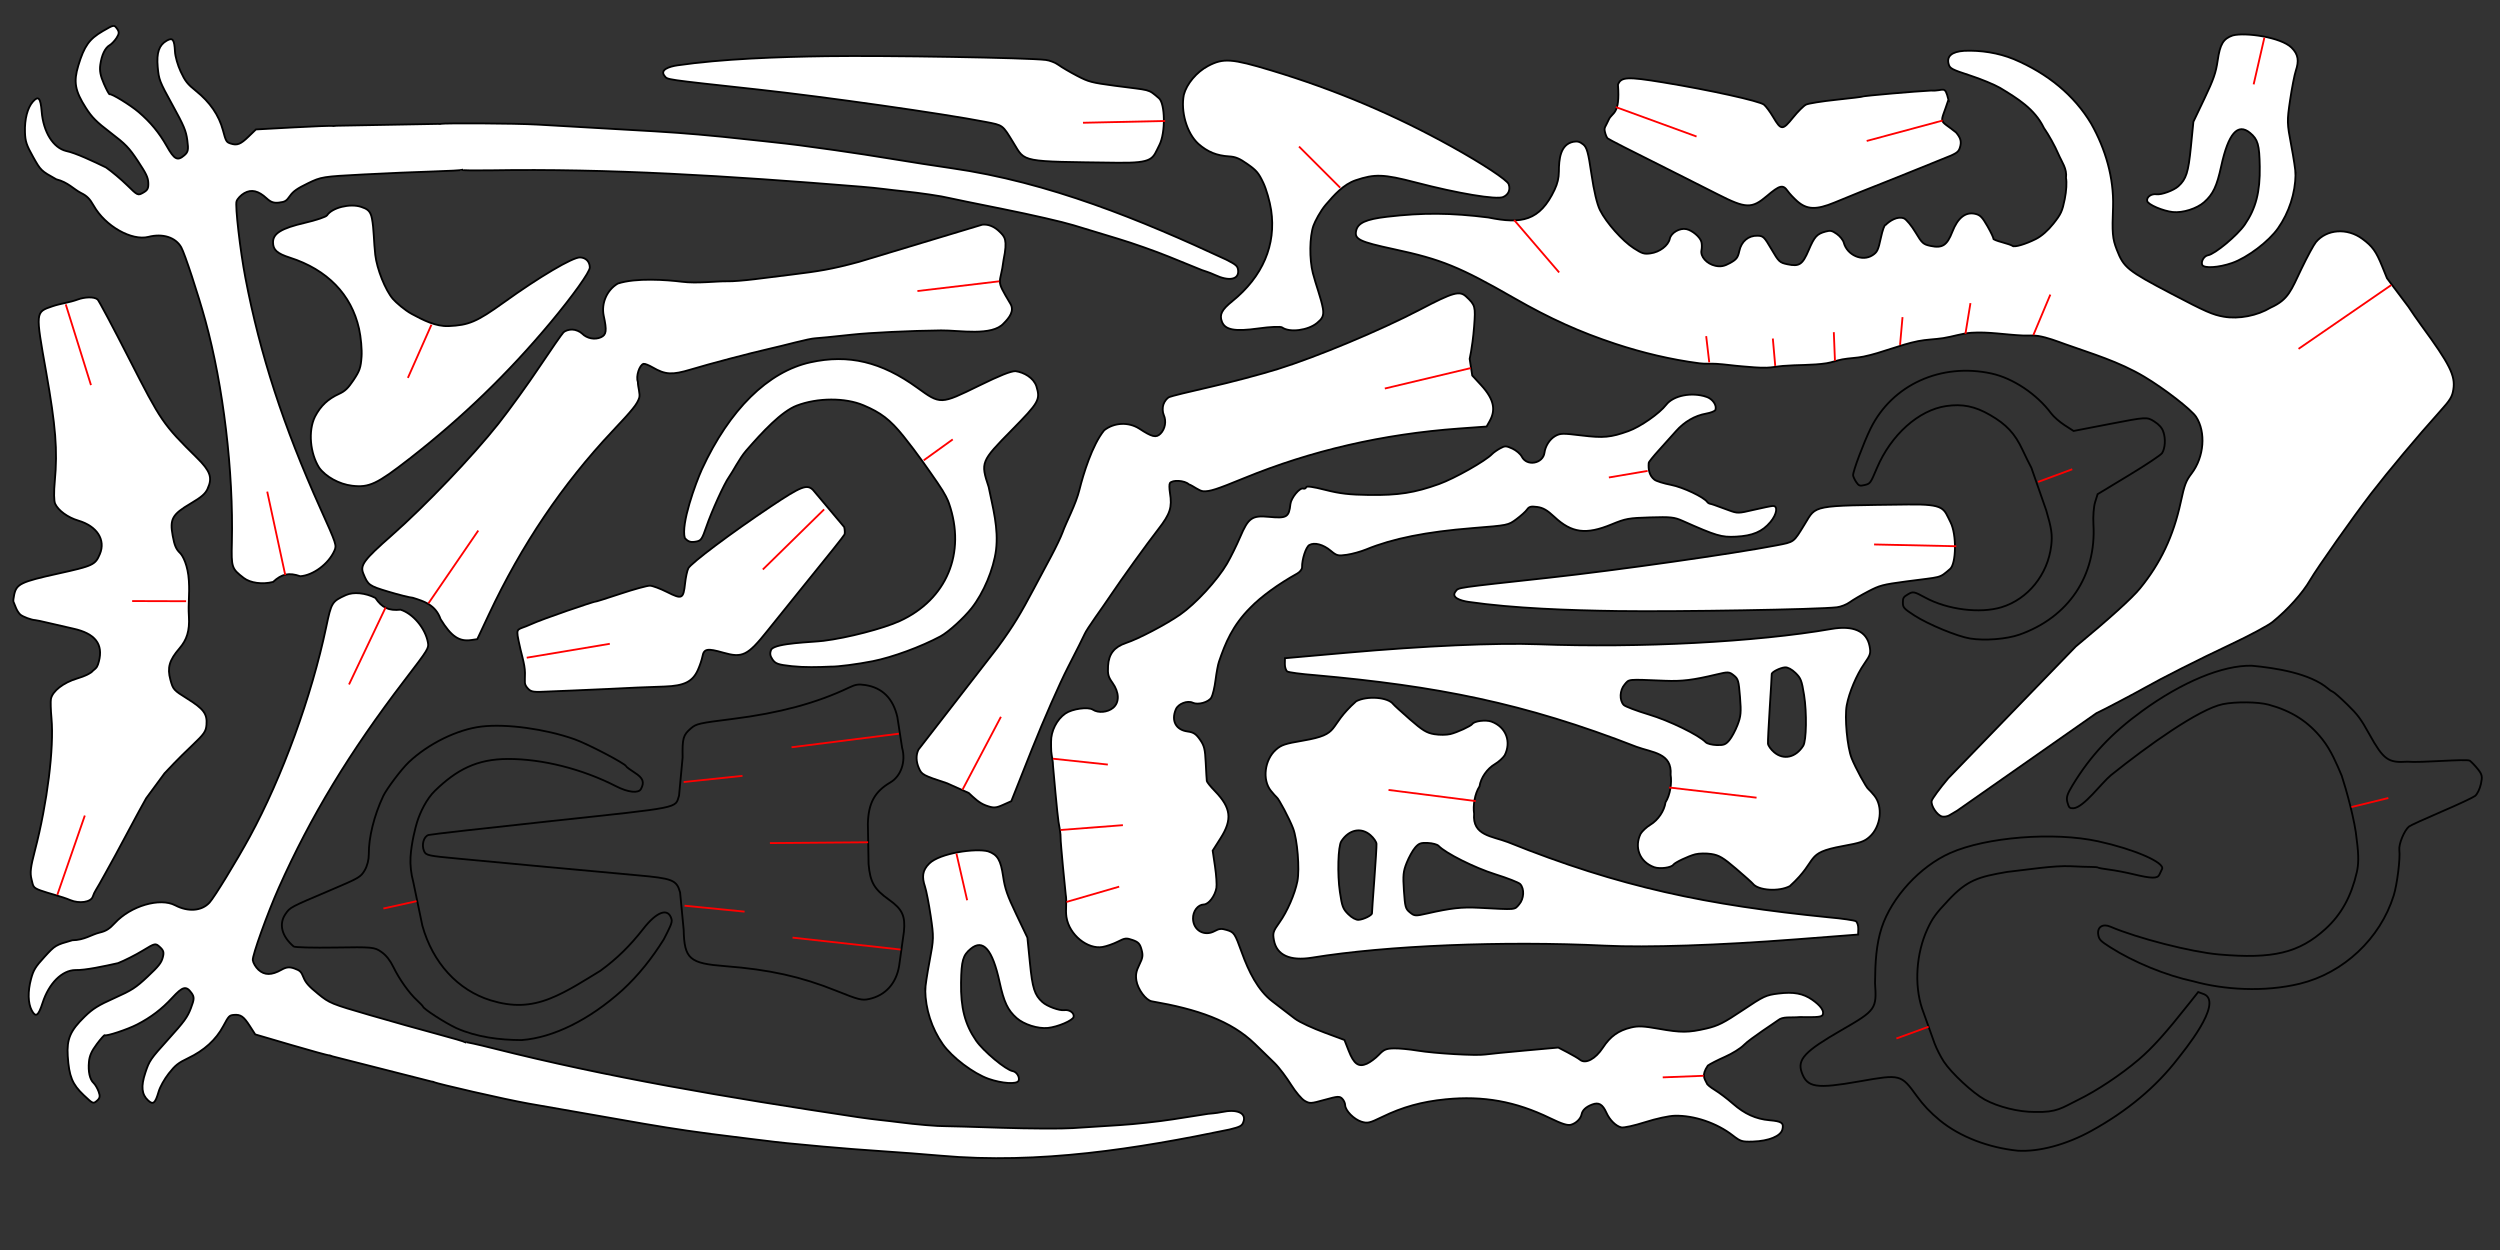 <?xml version="1.0" encoding="UTF-8" standalone="no"?>
<!-- Created with Inkscape (http://www.inkscape.org/) -->

<svg
   xmlns:dc="http://purl.org/dc/elements/1.1/"
   xmlns:cc="http://creativecommons.org/ns#"
   xmlns:rdf="http://www.w3.org/1999/02/22-rdf-syntax-ns#"
   xmlns:svg="http://www.w3.org/2000/svg"
   xmlns="http://www.w3.org/2000/svg"
   version="1.1"
   width="1346.457"
   height="673.228"
   id="svg">
  <rect width="100%" height="100%" fill="#333333" stroke="none"/>
  <defs
     id="defs4" />
  <g
     transform="translate(804.783,-1250.429)"
     id="layer1">
    <g
       transform="matrix(-0.002,-1,1,-0.002,-1046.186,2034.747)"
       id="g3198">
      <path
         d="m 249.276,692.423 c 7.735,-19.163 11.541,-36.164 13.425,-59.968 1.521,-19.216 3.928,-21.944 19.65,-22.277 6.716,-0.63 13.433,-1.26 20.149,-1.891 6.688,-1.867 7.521,-3.97 9.277,-23.427 0.879,-9.738 2.893,-31.143 4.475,-47.566 1.582,-16.424 3.641,-37.938 4.577,-47.81 1.607,-16.961 1.834,-18.008 4.133,-19.027 3.341,-1.481 7.926,-0.207 8.708,2.419 0.347,1.166 3.669,30.99 7.381,66.276 7.432,70.639 6.6,66.422 13.551,68.678 6.843,0.656 13.685,1.311 20.528,1.967 10.465,-0.166 12.113,0.312 15.741,4.57 2.416,2.835 2.75,4.339 4.976,22.405 3.106,25.207 8.488,45.34 16.772,62.74 1.701,3.573 1.92,5.075 1.301,8.921 -1.455,9.046 -7.282,14.819 -17.216,17.058 -5.534,0.845 -11.068,1.69 -16.602,2.535 -7.43,2.074 -15.238,-0.601 -18.623,-6.38 -4.967,-8.48 -11.129,-11.844 -22.259,-12.148 -7.229,0.111 -14.458,0.222 -21.686,0.333 -9.79,0.851 -13.507,2.969 -19.197,10.935 -5.137,7.191 -8.719,8.868 -17.185,8.043 -6.148,-0.872 -12.296,-1.745 -18.444,-2.617 -9.535,-1.596 -15.928,-7.401 -17.852,-16.209 -0.843,-3.86 -0.399,-5.622 4.42,-17.562 z"
         id="path3084"
         style="fill:none;stroke:#000000" />
      <path
         d="m 1100.082,396.707 -3.265,32.327"
         transform="translate(-804.783,213.971)"
         id="path3005"
         style="fill:none;stroke:#ff0000;stroke-width:1px;stroke-linecap:butt;stroke-linejoin:miter;stroke-opacity:1" />
      <path
         d="m 1166.694,396.381 3.265,31.673"
         transform="translate(-804.783,213.971)"
         id="path3008"
         style="fill:none;stroke:#ff0000;stroke-width:1px;stroke-linecap:butt;stroke-linejoin:miter;stroke-opacity:1" />
      <path
         d="m 1192.49,512.299 -7.184,-57.796"
         transform="translate(-804.783,213.971)"
         id="path3010"
         style="fill:none;stroke:#ff0000;stroke-width:1px;stroke-linecap:butt;stroke-linejoin:miter;stroke-opacity:1" />
      <path
         d="m 1134.041,495.646 -0.327,-52.898"
         transform="translate(-804.783,213.971)"
         id="path3012"
         style="fill:none;stroke:#ff0000;stroke-width:1px;stroke-linecap:butt;stroke-linejoin:miter;stroke-opacity:1" />
      <path
         d="m 1076.245,512.952 6.531,-58.122"
         transform="translate(-804.783,213.971)"
         id="path3014"
         style="fill:none;stroke:#ff0000;stroke-width:1px;stroke-linecap:butt;stroke-linejoin:miter;stroke-opacity:1" />
    </g>
    <g
       transform="matrix(0.067,-0.998,0.998,0.067,-680.159,1521.036)"
       id="g3186"
       style="fill:#ffffff">
      <path
         d="m 244.739,217.36 c 3.186,-3.019 5.272,2.273 6.196,6.584 5.056,23.606 8.176,53.82 10.275,79.697 2.637,32.492 6.403,107.883 5.891,117.943 -0.109,2.138 -1.102,5.252 -2.258,7.081 -1.135,1.795 -3.445,6.416 -5.133,10.269 -2.856,6.519 -3.133,7.958 -3.992,20.766 -1.321,19.695 -0.238,17.493 -5.135,24.08 -2.54,3.416 -18.144,4.886 -25.138,1.866 -7.546,-3.257 -9.912,-2.053 -10.991,-22.073 -2.824,-52.37 -3.21,-49.185 6.823,-56.285 9.57,-6.773 9.148,-6.124 10.386,-15.951 2.883,-22.878 7.638,-86.764 9.162,-123.105 2.17,-51.726 1.961,-49.019 3.916,-50.871 z"
         id="path3054"
         style="fill:#ffffff;stroke:#000000" />
      <path
         d="m 238.615,487.898 -3.918,-44.082 0,0 0,0"
         id="path3018"
         style="fill:#ffffff;stroke:#ff0000;stroke-width:1px;stroke-linecap:butt;stroke-linejoin:miter;stroke-opacity:1" />
    </g>
    <g
       transform="matrix(-0.106,0.994,-0.994,-0.106,642.786,1234.361)"
       id="g3206"
       style="fill:#ffffff">
      <path
         d="m 540.51,619.188 c 3.539,-4.143 9.697,-20.582 11.978,-31.976 1.368,-6.833 3.093,-13.103 3.832,-13.932 2.325,-2.609 7.643,-2.892 10.946,-0.583 3.293,2.302 3.001,0.78 4.129,21.524 0.492,9.044 1.779,14.888 5.994,27.197 2.122,6.198 2.144,6.679 0.418,9.32 -1.682,2.573 -2.539,2.912 -11.31,4.466 -8.153,1.445 -10.286,1.458 -15.134,0.095 -3.104,-0.873 -6.962,-2.509 -8.574,-3.636 -2.508,-1.753 -2.973,-2.699 -3.216,-6.547 -0.156,-2.474 0.266,-5.142 0.938,-5.928 z m -1.849,37.119 c 1.303,-1.864 3.247,-3.544 4.322,-3.734 1.075,-0.19 9.765,-0.588 19.312,-0.883 9.547,-0.295 17.689,-0.595 18.093,-0.667 1.093,-0.194 3.849,4.142 4.319,6.794 0.248,1.399 -0.71,3.712 -2.422,5.852 -2.528,3.159 -3.753,3.776 -11.42,5.759 -9.386,2.427 -24.391,3.601 -27.274,2.135 -6.702,-3.409 -8.76,-9.776 -4.93,-15.255 z m -70.921,15.277 c 16.103,14.613 18.288,5.62 24.159,26.311 2.647,9.392 3.52,11.308 6.331,13.895 6.035,5.553 16.975,5.754 22.327,0.409 1.497,-1.495 2.894,-3.037 3.104,-3.427 0.679,-1.26 10.878,-8.133 15.777,-10.632 5.744,-2.93 21.477,-5.911 28.112,-5.326 6.985,0.616 16.85,3.718 23.129,7.274 5.081,2.877 5.992,3.057 9.779,1.937 7.855,-2.323 10.361,-9.807 7.176,-21.426 C 596.857,641.284 587.621,578.988 584.472,524.368 583.17,501.797 577.795,463.484 570.12,422.082 l -6.065,-32.722 -3.09,0.242 c -1.7,0.133 -3.452,0.901 -3.894,1.706 -0.442,0.805 -0.694,7.614 -0.56,15.131 0.377,65.285 -4.13,113.059 -21.968,175.848 -2.321,8.73 -1.419,19.504 -13.26,19.704 -4.182,1.107 -10.81,0.833 -15.013,-1.341 -4.586,-0.154 -9.896,-3.056 -12.816,-7.006 -1.353,-1.829 -3.722,-3.944 -5.265,-4.698 -7.308,-2.796 -15.146,0.582 -17.278,9.053 -0.733,3.166 0.655,9.13 2.342,10.058 1.276,0.702 5.405,7.62 6.701,11.226 0.703,1.955 1.142,5.813 0.976,8.574 -0.252,4.192 -1.335,6.492 -6.573,13.955 -3.449,4.915 -6.687,9.322 -7.196,9.793 -3.43,3.179 -3.104,14.43 0.58,19.98 z"
         id="path3030-3"
         style="fill:#ffffff;stroke:#000000" />
      <path
         d="m 1319.184,387.891 -0.98,47.347"
         transform="translate(-804.783,213.971)"
         id="path3022"
         style="fill:#ffffff;stroke:#ff0000;stroke-width:1px;stroke-linecap:butt;stroke-linejoin:miter;stroke-opacity:1" />
    </g>
    <g
       transform="matrix(0.003,-1,1,0.003,-1684.047,1736.963)"
       id="g3180"
       style="fill:#ffffff">
      <path
         d="m 226.521,990.531 c -2.902,-1.265 -4.635,-3.215 -8.248,-9.285 -5.891,-9.896 -8.376,-11.255 -17.462,-9.553 -5.201,0.974 -7.111,1.8 -9.207,3.978 -1.454,1.512 -6.62,4.28 -14.936,4.792 -8.316,0.512 -11.406,-0.434 -19.189,0.069 -7.783,0.502 -12.628,-1.092 -17.241,-5.046 -6.353,-5.446 -10.395,-6.601 -16.877,-4.821 -5.297,1.454 -5.596,1.722 -10.184,9.123 -5.511,8.889 -8.164,10.855 -14.03,10.398 -3.56,-0.278 -4.962,-1.232 -10.848,-7.391 -3.718,-3.89 -8.198,-8.405 -9.956,-10.034 -1.758,-1.629 -4.178,-3.915 -5.378,-5.08 l -13.49,-9.871 c -2.703,-1.547 -10.249,-5.627 -16.77,-9.068 -6.521,-3.44 -12.878,-6.829 -14.128,-7.529 -1.25,-0.701 -5.586,-3.077 -9.636,-5.281 -4.05,-2.204 -8.058,-4.468 -8.907,-5.032 -0.849,-0.564 -2.479,-1.321 -3.622,-1.683 -3.046,-0.963 -3.908,-7.307 -1.92,-12.058 1.988,-4.751 3.604,-11.788 5.156,-16.079 1.552,-4.291 2.253,-3.923 5.969,-4.875 3.542,-0.908 6.455,-0.572 15.682,1.811 25.247,6.518 55.256,10.173 71.145,8.665 4.377,-0.415 9.023,-0.564 10.325,-0.329 4.223,0.76 8.851,6.644 11.126,14.147 1.304,4.3 2.841,7.404 4.162,8.408 1.752,2.229 2.343,2.51 5.048,3.217 9.353,2.417 15.043,-2.05 17.609,-13.825 0.927,-4.255 2.315,-10.372 3.084,-13.594 0.769,-3.222 1.415,-6.319 1.437,-6.882 0.078,-2.055 1.738,-6.61 2.935,-8.051 0.675,-0.814 2.388,-1.922 3.806,-2.463 1.418,-0.541 2.837,-1.122 3.153,-1.29 0.316,-0.168 2.034,0.007 3.818,0.389 5.73,1.228 6.891,3.624 11.328,23.375 4.307,19.174 4.806,20.234 10.666,22.696 7.64,3.21 15.033,-1.581 17.968,-11.645 1.651,-5.658 5.401,-10.842 9.063,-12.526 1.46,-0.671 6.249,-0.755 12.243,-0.213 16.488,1.49 29.524,0.413 58.824,-4.859 32.404,-5.831 32.082,-5.993 35.279,3.356 1.521,4.447 2.031,9.21 3.682,13.61 1.284,3.424 1.713,8.66 0.044,10.645 -0.574,0.683 -15.034,8.428 -32.134,17.211 -33.623,17.271 -34.947,18.184 -52.959,36.521 -7.101,7.229 -10.595,8.495 -16.428,5.954 z"
         id="path3086"
         style="fill:#ffffff;stroke:#000000" />
      <path
         d="m 1130.122,699.727 -43.429,13.714"
         transform="translate(-804.783,213.971)"
         id="path3024"
         style="fill:#ffffff;stroke:#ff0000;stroke-width:1px;stroke-linecap:butt;stroke-linejoin:miter;stroke-opacity:1" />
      <path
         d="m 970.449,765.034 0,-29.061"
         transform="translate(-804.783,213.971)"
         id="path3026"
         style="fill:#ffffff;stroke:#ff0000;stroke-width:1px;stroke-linecap:butt;stroke-linejoin:miter;stroke-opacity:1" />
      <path
         d="m 812.082,696.136 42.776,14.694"
         transform="translate(-804.783,213.971)"
         id="path3028"
         style="fill:#ffffff;stroke:#ff0000;stroke-width:1px;stroke-linecap:butt;stroke-linejoin:miter;stroke-opacity:1" />
    </g>
    <g
       transform="matrix(-0.708,0.706,-0.706,-0.708,102.615,2320.349)"
       id="g3104"
       style="fill:#ffffff">
      <path
         d="m -205.935,1055.133 c -1.222,-1.301 -2.174,-3.611 -2.174,-5.277 0,-3.678 -2.398,-7.229 -5.741,-8.5 -3.08,-1.171 -4.822,0.176 -9.35,7.232 -3.763,5.651 -10.913,8.497 -17.549,6.82 -9.188,-4.602 -20.127,-17.26 -25.111,-23.639 -5.079,-6.606 -13.662,-13.081 -17.847,-17.469 -1.606,-1.683 -6.467,-5.838 -10.822,-9.214 -4.356,-3.376 -11.556,-8.968 -16,-12.425 -11.11,-8.643 -17.066,-13.071 -30.344,-20.635 l -61.323,-32.801 c -2.517,-2.026 -3.913,-5.349 -3.913,-9.312 0,-3.802 -0.271,-5.962 9.197,-12.207 11.153,-8.758 10.086,-3.362 14.073,-19.323 1.076,-4.306 5.672,-4.935 9.976,-4.935 9.475,-0.621 19.645,14.332 26.597,21.107 11.912,11.609 27.957,26.153 35.657,32.321 7.7,6.168 14.675,11.866 15.5,12.663 0.825,0.797 4.875,3.438 9,5.87 4.125,2.432 9.75,5.836 12.5,7.566 8.775,5.518 28.713,17.092 37.676,21.871 9.27,4.943 11.732,7.682 13.76,15.31 0.615,2.314 1.559,4.48 2.097,4.813 1.962,1.212 7.861,-1.85 9.038,-4.692 2.017,-1.987 3.573,-5.542 5.596,-6.628 3.219,-1.627 6.855,-2.02 22.833,-2.517 39.265,-1.222 78.046,-8.821 116.853,-22.895 l 13.853,-5.024 2.647,1.965 c 5.28,3.919 6.245,8.974 3.742,19.612 -3.57,7.396 -0.445,13.168 2.448,18.709 1.066,1.229 4.217,6.462 7.003,11.63 5.18,9.61 5.281,10.227 2.681,16.437 -1.887,4.505 -5.377,5.027 -25.318,3.78 -23.974,-1.499 -61.368,-0.595 -83.269,2.013 -9.549,1.137 -26.343,3.873 -37.322,6.079 -10.978,2.207 -20.975,4.012 -22.215,4.012 -1.24,0 -3.232,-1.042 -4.428,-2.314 z"
         id="path3064"
         style="fill:#ffffff;stroke:#000000" />
      <path
         d="m 757.878,791.483 -46.694,8.816"
         transform="translate(-804.783,213.971)"
         id="path3031"
         style="fill:#ffffff;stroke:#ff0000;stroke-width:1px;stroke-linecap:butt;stroke-linejoin:miter;stroke-opacity:1" />
      <path
         d="m -387.125,911.163 34.939,27.429"
         id="path3033"
         style="fill:#ffffff;stroke:#ff0000;stroke-width:1px;stroke-linecap:butt;stroke-linejoin:miter;stroke-opacity:1" />
    </g>
    <g
       transform="matrix(0.675,-0.738,0.738,0.675,-129.737,375.121)"
       id="g3099"
       style="fill:#ffffff">
      <path
         d="m -432.838,903.136 c -13.516,6.117 -10.99,2.505 -10.211,14.88 -0.495,3.939 -1.677,5.717 -4.708,7.09 -2.411,1.091 -3.504,0.789 -11.62,-3.212 -2.114,-1.042 -6.992,-3.368 -10.84,-5.169 -3.848,-1.8 -11.878,-5.661 -17.845,-8.579 -11.91,-5.825 -15.252,-7.426 -27.061,-12.968 -9.59,-4.501 -12.855,-8.343 -12.975,-15.272 -0.043,-2.502 0.228,-5.927 0.603,-7.612 0.932,-4.188 -0.588,-5.201 -9.477,-6.319 -10.716,-1.347 -12.722,-3.692 -17.276,-20.195 -1.924,-6.972 -5.266,-18.879 -7.427,-26.46 -7.138,-25.041 -10.273,-36.42 -10.349,-37.572 -0.042,-0.625 0.717,-2.25 1.687,-3.611 1.361,-1.911 1.92,-1.355 6.144,-2.769 4.224,-1.414 6.013,2.945 17.245,-9.055 4.239,-1.64 6.606,0.699 17.325,17.118 13.852,21.217 27.614,45.055 27.807,48.164 0.084,1.359 -0.63,5.036 -1.587,8.173 -2.453,8.037 -1.939,8.627 7.023,8.073 4.109,-0.254 8.547,-0.05 9.863,0.454 1.316,0.504 7.147,5.135 12.958,10.292 5.81,5.157 10.793,9.417 11.071,9.467 0.596,0.108 21.215,19.058 27.009,24.823 4.324,5.422 7.439,3.156 2.642,10.259 z"
         id="path3007"
         style="fill:#ffffff;stroke:#000000" />
      <path
         d="m 248.163,559.646 17.633,42.776"
         transform="translate(-804.783,213.971)"
         id="path3035"
         style="fill:#ffffff;stroke:#ff0000;stroke-width:1px;stroke-linecap:butt;stroke-linejoin:miter;stroke-opacity:1" />
      <path
         d="M 361.615,694.409 325.878,671.646"
         transform="translate(-804.783,213.971)"
         id="path3037"
         style="fill:#ffffff;stroke:#ff0000;stroke-width:1px;stroke-linecap:butt;stroke-linejoin:miter;stroke-opacity:1" />
    </g>
    <g
       transform="matrix(-0.045,0.999,-0.999,-0.045,1306.993,1023.871)"
       id="g3226"
       style="fill:#ffffff">
      <path
         d="m 304.339,1014.579 c 6.944,-18.804 18.127,-33.539 32.812,-43.236 13.318,-8.361 28.653,-13.59 44.181,-13.828 14.208,-0.077 17.209,-0.471 22.999,-3.019 9.555,-4.206 11.041,-6.225 22.374,-30.391 8.902,-18.981 10.378,-22.804 11.151,-28.867 1.035,-8.12 -1.347,-17.982 -6.037,-24.993 -4.777,-9.437 -9.825,-10.556 -21.576,-15.585 -6.633,-2.822 -13.253,-6.031 -14.711,-7.129 -7.297,-5.498 -8.58,-16.484 -2.912,-24.935 3.757,-5.602 6.371,-7.669 14.307,-11.314 l 6.28,-2.885 c 4.946,-4.073 9.891,-8.147 14.837,-12.22 2.547,-1.827 7.01,-5.232 9.917,-7.567 20.085,-16.126 26.01,-19.429 33.412,-18.622 4.02,0.438 5.709,1.365 12.231,6.715 13.963,11.455 33.445,26.346 45.781,34.993 12.691,8.896 41.518,27.334 48.029,30.719 7.276,3.783 16.493,11.321 23.509,19.227 2.041,2.3 7.939,12.215 13.107,22.033 8.558,16.258 19.75,36.161 25.216,44.839 3.372,5.353 13.762,23.131 15.012,25.684 l 55.856,72.59 c 0.822,1.256 2.02,3.095 2.662,4.088 0.642,0.993 1.015,2.701 0.829,3.797 -0.46,2.706 -5.572,6.469 -8.185,6.025 -1.168,-0.199 -6.825,-3.968 -12.571,-8.375 l -73.939,-65.372 c -16.09,-17.724 -27.393,-29.141 -32.886,-33.217 -14.078,-10.445 -28.898,-16.652 -47.186,-19.763 -9.77,-1.662 -11.696,-2.294 -15.966,-5.242 -9.087,-6.273 -22.448,-6.717 -30.442,-1.012 -3.795,2.708 -14.456,17.831 -20.398,28.934 -7.556,14.119 -11.043,28.568 -15.531,43.196 -1.494,4.868 -3.183,9.744 -3.783,14.8 -0.332,2.802 0.113,5.643 0.12,8.464 0.024,9.161 -1.267,18.378 -0.244,27.482 0.579,5.151 2.565,10.05 3.586,15.132 0.892,4.437 1.13,9.002 2.217,13.395 2.447,9.882 7.143,19.11 9.647,28.978 0.953,3.756 1.143,7.674 2.03,11.446 0.662,2.817 1.888,5.489 2.452,8.327 1.532,7.703 1.484,15.641 2.499,23.429 0.38,2.917 1.134,5.789 1.345,8.723 0.313,4.371 0.006,8.767 -0.132,13.147 -0.146,4.614 -0.644,9.215 -0.735,13.831 -0.06,3.093 0.39,6.197 0.13,9.279 -1.298,15.382 -4.303,30.96 -8.4,45.542 -5.498,19.565 -12.014,35.932 -22.126,55.577 -15.643,30.391 -19.108,40.131 -23.465,65.96 -3.177,18.832 -4.38,21.611 -9.017,20.822 -4.249,-0.723 -6.445,-5.052 -8.269,-16.299 -3.117,-19.218 -3.686,-34.224 -2.068,-54.473 2.86,-18.048 0.688,-27.818 -16.539,-35.02 -3.466,-1.424 -6.386,-1.975 -9.828,-1.855 -6.679,0.274 -14.652,-0.069 -16.413,-7.031 -0.5,-2.193 -0.238,-3.43 1.134,-5.351 1.496,-2.094 4.08,-2.942 15.95,-5.231 8.96,-1.728 15.956,-3.73 19.039,-5.447 6.658,-3.708 16,-12.785 19.684,-19.125 2.726,-4.691 2.974,-5.654 2.35,-9.11 -0.875,-4.852 -4.626,-9.371 -8.296,-9.995 -3.308,-0.563 -6.226,-5.115 -5.608,-8.749 0.538,-3.165 3.86,-7.465 6.432,-8.325 1.138,-0.381 3.175,-0.504 4.527,-0.274 3.435,0.584 7.269,-3.149 8.07,-7.858 0.479,-2.818 0.016,-4.792 -1.825,-7.781 -2.112,-3.43 -3.082,-4.11 -6.746,-4.733 -5.217,-0.887 -8.533,-4.485 -8.637,-9.371 -0.066,-3.11 0.429,-3.672 6.917,-7.859 6.636,-4.283 7.025,-4.738 7.727,-9.043 1.042,-6.393 -0.192,-8.067 -8.125,-11.024 -7.393,-2.755 -8.936,-4.034 -10.397,-8.617 -0.837,-2.623 -0.704,-3.421 1.028,-6.157 1.094,-1.729 3.116,-3.499 4.492,-3.933 6.663,-2.101 9.879,-10.382 6.1,-15.709 -1.777,-2.506 -2.864,-2.977 -9.447,-4.096 -4.578,-0.779 -7.37,-1.667 -7.261,-2.309 -2.18,-2.03 -5.166,-6.069 -3.899,-9.732 0.539,-1.303 3.784,-4.221 7.211,-6.484 5.735,-3.787 6.289,-4.461 6.947,-8.455 1.053,-6.389 -0.698,-8.839 -8.106,-11.342 -7.639,-2.581 -11.138,-6.587 -10.261,-11.747 0.477,-2.804 1.55,-3.979 6.467,-7.079 3.243,-2.044 6.163,-3.584 6.49,-3.422 0.327,0.162 1.085,-1.963 1.685,-4.724 0.6,-2.76 1.364,-5.329 1.698,-5.708 0.875,-0.994 -1.156,-6.964 -4.226,-12.425 -1.694,-3.012 -4.828,-6.286 -8.689,-9.078 -5.319,-3.845 -6.929,-4.503 -13.491,-5.511 -4.476,-0.688 -9.037,-0.753 -11.422,-0.162 -5.11,-0.406 -8.388,2.619 -12.822,4.749 -4.005,1.916 -10.082,5.66 -13.506,8.319 -10.097,5.425 -15.32,15.023 -20.544,24.596 -1.635,3.135 -4.321,10.576 -5.969,16.537 -2.691,9.735 -3.247,10.921 -5.466,11.663 -4.278,1.432 -6.853,-1.28 -7.63,-8.036 -0.777,-8.881 0.258,-18.397 3.255,-26.79 z"
         id="path3062"
         style="fill:#ffffff;stroke:#000000" />
      <path
         d="m 1221.551,591.972 36.572,48.327"
         transform="translate(-804.783,213.971)"
         id="path3041"
         style="fill:#ffffff;stroke:#ff0000;stroke-width:1px;stroke-linecap:butt;stroke-linejoin:miter;stroke-opacity:1" />
      <path
         d="m 1257.143,783.319 -22.204,-8.163"
         transform="translate(-804.783,213.971)"
         id="path3043"
         style="fill:#ffffff;stroke:#ff0000;stroke-width:1px;stroke-linecap:butt;stroke-linejoin:miter;stroke-opacity:1" />
      <path
         d="m 1258.122,819.891 -16.653,-1.959 0,0 0,0"
         transform="translate(-804.783,213.971)"
         id="path3045"
         style="fill:#ffffff;stroke:#ff0000;stroke-width:1px;stroke-linecap:butt;stroke-linejoin:miter;stroke-opacity:1" />
      <path
         d="m 460.889,1068.769 -15.02,-0.653"
         id="path3047"
         style="fill:#ffffff;stroke:#ff0000;stroke-width:1px;stroke-linecap:butt;stroke-linejoin:miter;stroke-opacity:1" />
      <path
         d="m 1275.755,889.442 -15.347,1.306"
         transform="translate(-804.783,213.971)"
         id="path3049"
         style="fill:#ffffff;stroke:#ff0000;stroke-width:1px;stroke-linecap:butt;stroke-linejoin:miter;stroke-opacity:1" />
      <path
         d="m 1280,921.442 -14.694,1.959"
         transform="translate(-804.783,213.971)"
         id="path3051"
         style="fill:#ffffff;stroke:#ff0000;stroke-width:1px;stroke-linecap:butt;stroke-linejoin:miter;stroke-opacity:1" />
      <path
         d="m 1279.674,957.034 -14.041,2.286"
         transform="translate(-804.783,213.971)"
         id="path3053"
         style="fill:#ffffff;stroke:#ff0000;stroke-width:1px;stroke-linecap:butt;stroke-linejoin:miter;stroke-opacity:1" />
      <path
         d="m 1207.837,1065.442 27.102,-25.469"
         transform="translate(-804.783,213.971)"
         id="path3055"
         style="fill:#ffffff;stroke:#ff0000;stroke-width:1px;stroke-linecap:butt;stroke-linejoin:miter;stroke-opacity:1" />
    </g>
    <g
       transform="matrix(0.162,-0.987,0.987,0.162,-1543.093,1691.179)"
       id="g3210"
       style="fill:#ffffff">
      <path
         d="m 603.062,1441.301 c 12.032,-33.555 20.098,-66.964 24.776,-102.615 2.892,-22.043 2.475,-26.566 -3.129,-33.968 -4.19,-5.534 -11.413,-9.831 -17.431,-10.37 -8.936,-0.283 -20.047,4.733 -24.81,12.033 -3.48,5.574 -4.666,10.771 -3.977,17.426 0.356,3.434 -0.186,5.691 -2.519,10.491 -2.578,5.304 -3.719,6.631 -8.593,9.999 -3.091,2.136 -9.279,5.06 -13.751,6.499 -17.989,5.788 -36.117,1.332 -51.87,-12.749 -5.397,-4.824 -8.187,-5.705 -11.681,-3.69 -4.173,2.406 -4.281,7.702 -0.414,20.125 1.85,5.943 3.012,11.502 2.581,12.354 -2.236,4.428 0.64,14.095 5.418,18.211 2.441,2.103 4.14,3.275 8.294,1.802 5.334,-1.892 11.643,-5.668 17.795,-8.374 7.025,-3.091 19.144,-4.977 25.383,-3.82 2.363,0.438 8.361,2.42 12.038,4.653 5.969,3.625 12.446,7.686 15.711,13.859 5.042,9.534 5.707,14.124 4.033,32.103 -2.179,23.413 -2.233,44.357 -0.121,47.655 1.7,2.655 4.558,3.365 7.33,1.822 2.085,-1.161 8.555,-15.649 14.936,-33.444 z"
         id="path3058-3"
         style="fill:#ffffff;stroke:#000000" />
      <path
         d="m 1376.326,1171.564 18.286,-25.469"
         transform="translate(-804.783,213.971)"
         id="path3057"
         style="fill:#ffffff;stroke:#ff0000;stroke-width:1px;stroke-linecap:butt;stroke-linejoin:miter;stroke-opacity:1" />
    </g>
    <g
       transform="matrix(-0.822,0.57,-0.57,-0.822,915.858,1441.703)"
       id="g3109"
       style="fill:#ffffff">
      <path
         d="m 1098.519,259.524 c 1.912,-1.444 2.966,-1.342 8.639,0.835 46.525,19.74 94.859,42.851 135.852,77.07 16.058,13.405 32.629,26.154 49.034,39.938 7.145,6.004 13.834,11.713 14.942,12.593 1.108,0.88 7.573,6.585 14.367,12.677 6.793,6.093 14.208,12.738 16.478,14.768 2.269,2.03 14.523,13.189 26.761,25.282 l 44.621,44.096 c 9.49,9.378 34.771,37.305 35.239,38.426 0.232,0.555 0.872,1.013 1.169,1.355 11.968,13.768 23.936,27.536 35.904,41.304 0.506,0.582 0.913,1.433 1.316,1.625 0.403,0.192 6.459,7.435 13.457,16.097 l 12.724,15.748 -0.189,5.498 c -0.209,6.075 0.489,7.892 3.742,9.738 2.046,1.161 2.566,1.047 8.034,-1.761 7.383,-3.792 15.905,-4.93 25.369,-3.389 5.824,0.948 7.881,0.816 13.303,-0.855 3.647,-1.124 7.986,-3.254 10.059,-4.937 5.082,-4.129 6.527,-4.261 7.328,-0.672 1.043,4.676 -1.056,8.465 -7.283,13.151 -5.463,4.111 -6.395,4.465 -20.333,7.731 -12.624,2.958 -15.287,3.886 -19.615,6.837 -4.276,2.916 -4.997,3.879 -4.938,6.592 0.108,4.906 1.856,5.559 10.011,3.741 8.111,-1.808 15.359,-2.128 23.705,-1.046 5.797,0.752 17.386,4.166 17.614,5.189 0.068,0.305 2.862,-0.36 6.208,-1.478 4.497,-1.503 6.834,-2.923 8.956,-5.443 3.435,-4.08 5.064,-8.044 4.445,-10.821 -0.25,-1.119 -0.065,-3.51 0.411,-5.313 0.687,-2.603 1.42,-3.336 3.561,-3.56 2.651,-0.278 2.72,-0.167 4.132,6.569 1.734,8.274 0.729,12.793 -4.94,22.197 -4.74,7.865 -8.898,10.455 -19.654,12.245 -5.967,0.993 -9.443,0.82 -18.784,-0.937 -10.057,-1.891 -12.659,-1.976 -21.234,-0.693 -8.083,1.21 -10.246,1.86 -12.514,3.757 -2.245,1.878 -2.611,2.881 -2.019,5.534 0.715,3.205 0.812,3.246 8.771,3.725 4.427,0.266 11.038,1.184 14.692,2.039 6.78,2.751 16.84,6.929 20.956,9.997 5.985,4.07 15.823,2.293 24.634,-4.451 5.874,-4.495 7.613,-4.494 7.089,0.007 -0.507,4.347 -4.004,9.633 -9.369,14.162 -3.776,3.188 -5.638,4.008 -12.751,5.614 -8.282,1.871 -8.378,1.868 -17.355,-1.184 -5.458,-3.665 -10.186,-3.337 -14.423,-4.976 -3.274,-1.298 -5.431,-1.4 -9.67,-0.455 -12.251,2.732 -27.84,-2.441 -32.147,-10.667 -3.677,-7.021 -9.963,-10.686 -16.005,-9.33 -3.768,0.85 -24.714,10.09 -38.056,16.797 -32.537,16.355 -70.485,43.163 -98.17,69.353 -9.84,9.309 -10.361,9.536 -18.482,8.067 -4.373,-0.791 -9.363,-5.01 -12.172,-10.292 0.096,-6.437 -1.915,-9.84 -7.518,-12.925 -4.302,-5.494 -5.264,-15.742 -2.136,-22.769 1.346,-3.024 1.66,-3.163 21.919,-9.679 46.35,-14.908 83.258,-31.367 119.317,-53.209 12.811,-7.76 32.654,-21.904 33.783,-24.08 0.701,-1.351 0.897,-4.018 0.445,-6.044 -0.956,-4.289 -4.099,-6.469 -10.116,-7.017 -3.03,-0.276 -4.552,-1.115 -6.167,-3.4 -1.904,-2.695 -2.048,-3.458 -1.282,-6.826 0.672,-2.954 0.357,-5.534 -1.424,-11.683 -2.223,-7.672 -2.678,-8.374 -16.361,-25.244 -7.741,-9.544 -18.551,-22.618 -24.021,-29.052 -5.47,-6.435 -9.877,-11.907 -9.793,-12.16 0.084,-0.253 -5e-4,-0.318 -0.188,-0.143 -0.188,0.175 -4.797,-4.791 -10.242,-11.036 -41.813,-47.946 -87.55,-92.704 -140.375,-142.493 -6.645,-6.264 -11.558,-10.25 -16.73,-14.96 -6.387,-5.815 -16.026,-13.797 -19.372,-16.001 -0.991,-0.653 -11.822,-8.631 -24.069,-17.73 -12.247,-9.099 -26.453,-19.051 -31.57,-22.116 -5.116,-3.065 -14.898,-8.96 -21.738,-13.1 -6.84,-4.14 -18.251,-10.341 -25.357,-13.782 l -17.172,-8.316 c -0.757,-0.367 -3.54,-2.135 -6.565,-3.403 -7.765,-3.253 -10.636,-7.945 -6.688,-10.927 z"
         id="path3080"
         style="fill:#ffffff;stroke:#000000" />
      <path
         d="m 1320.321,750.254 39.837,-22.857"
         id="path3067"
         style="fill:#ffffff;stroke:#ff0000;stroke-width:1px;stroke-linecap:butt;stroke-linejoin:miter;stroke-opacity:1" />
    </g>
    <g
       transform="matrix(0.292,0.956,-0.956,0.292,1353.244,510.701)"
       id="g3152">
      <path
         d="m 871.636,1125.934 c 2.327,1.31 4.632,3.462 5.154,4.812 0.519,1.343 1.79,10.25 2.825,19.794 1.034,9.543 2.173,18.108 2.53,19.032 1.181,3.057 7.437,8.207 10.632,8.752 4.449,0.76 17.366,6.531 22.558,10.079 20.058,13.705 32.023,37.992 30.646,62.206 -1.162,19.869 -8.932,40.297 -17.933,54.397 -7.302,13.178 -19.258,27.816 -30.689,37.573 -4.77,4.071 -5.704,4.549 -8.282,4.231 -4.158,-0.512 -5.255,-4.04 -2.333,-7.503 10.248,-12.147 25.869,-37.797 31.447,-51.638 10.932,-27.125 11.807,-41.49 3.589,-58.88 -4.898,-10.365 -12.657,-18.374 -24.272,-25.054 -3.276,-1.884 -7.578,-3.591 -16.97,-5.112 -9.519,-2.031 -27.507,-2.487 -35.15,-2.305 -6.962,0.741 -14.66,1.463 -21.812,4.24 -11.184,4.342 -19.457,11.336 -26.298,22.235 -3.145,5.011 -6.804,16.52 -7.47,23.5 -1.247,13.062 9.576,45.278 18.962,68.789 2.333,5.844 12.455,19.222 11.149,24.622 -0.532,1.98 -0.982,2.226 -3.939,2.155 -2.714,-0.065 -4.224,-1.071 -8.071,-5.379 -12.442,-13.933 -20.595,-28.136 -27.274,-47.512 -8.712,-25.271 -10.962,-48.729 -6.098,-63.576 4.797,-11.717 13.017,-28.861 23.872,-35.784 0.881,-0.508 1.949,-1.387 2.374,-1.953 0.424,-0.566 4.383,-3.007 8.798,-5.425 6.913,-3.787 9.517,-4.713 18.781,-6.686 15.321,-3.262 17.805,-5.144 20.143,-15.261 2.715,-6.522 7.694,-30.832 9.293,-32.335 1.014,-0.74 3.595,-2.03 5.735,-2.865 3.367,-1.314 4.459,-1.199 8.101,0.851 z"
         id="path3082"
         style="fill:none;stroke:#000000;stroke-width:1" />
      <path
         d="m 863.07,1196.205 1.143,-20.408"
         id="path3077"
         style="fill:none;stroke:#ff0000;stroke-width:1px;stroke-linecap:butt;stroke-linejoin:miter;stroke-opacity:1" />
    </g>
    <g
       transform="matrix(-0.368,-0.93,0.93,-0.368,-869.875,3204.934)"
       id="g3156">
      <path
         d="m 929.632,1689.924 c -0.534,-0.583 -1.57,-1.692 -2.302,-2.462 -1.644,-1.732 -0.407,-4.701 5.377,-12.909 2.363,-3.353 5.533,-8.347 7.045,-11.098 1.512,-2.751 2.982,-5.112 3.265,-5.247 0.283,-0.135 1.047,-1.621 1.698,-3.301 0.65,-1.681 2.626,-6.213 4.39,-10.072 3.734,-8.168 7.052,-23.127 9.771,-33.016 3.254,-15.404 3.848,-21.706 -2.561,-35.134 -4.117,-8.816 -5.785,-11.442 -10.237,-16.115 -9.893,-10.384 -25.115,-17.642 -38.646,-18.428 -6.673,-0.221 -13.347,-0.441 -20.02,-0.661 -2.983,-0.059 -7.921,0.404 -10.973,1.03 -7.168,1.47 -21.483,8.303 -27.074,12.923 -6.323,5.226 -13.024,14.611 -16.133,22.596 -4.803,11.115 -3.286,14.776 -2.581,23.801 0.883,11.508 4.092,26.605 8.238,38.753 3.108,9.109 7.882,18.69 18.19,36.505 l 3.807,6.581 -2.369,2.628 c -8.293,7.819 -24.779,-22.394 -26.837,-25.809 -9.95,-16.635 -16.331,-35.915 -19.14,-57.833 -1.95,-15.209 -0.228,-30.312 4.645,-40.759 7.246,-13.931 18.255,-26.115 30.634,-33.023 5.949,-3.259 10.79,-5.203 16.736,-6.722 14.068,-3.592 14.195,-3.766 18.703,-25.776 4.75,-23.193 7.235,-27.443 15.881,-27.161 7.471,0.244 10.03,5.668 13.361,28.321 3.109,21.141 3.557,21.832 16.911,26.093 10.53,4.278 19.172,8.294 26.48,14.351 13.206,11.036 23.018,31.31 23.743,49.058 0.867,21.24 -9.823,56.08 -23.435,76.373 -11.042,16.461 -23.962,29.357 -26.565,26.515 z"
         id="path3078"
         style="fill:none;stroke:#000000" />
      <path
         d="m 1701.714,1327.809 0.49,-18.449"
         transform="translate(-804.783,213.971)"
         id="path3079"
         style="fill:none;stroke:#ff0000;stroke-width:1px;stroke-linecap:butt;stroke-linejoin:miter;stroke-opacity:1" />
    </g>
    <g
       transform="translate(-894.115,-87.408)"
       id="g3160"
       style="fill:#ffffff">
      <path
         d="m 587.646,1871.027 c -0.022,-1.664 1.027,-8.637 2.331,-15.495 2.273,-11.957 2.298,-12.957 0.615,-24.34 -0.966,-6.529 -2.354,-13.67 -3.086,-15.869 -1.696,-5.098 -1.495,-8.675 2.315,-12.416 5.735,-5.631 24.932,-8.335 31.663,-6.561 5.099,1.765 6.839,4.663 8.126,13.537 0.954,6.58 2.216,10.212 7.112,20.476 l 5.953,12.478 1.352,13.556 c 1.378,13.812 2.489,17.298 6.751,21.182 2.475,2.255 9.125,4.697 11.753,4.316 2.825,-0.41 5.51,1.536 5.033,3.647 -0.436,1.927 -8.531,5.397 -13.851,5.938 -5.357,0.544 -12.913,-1.851 -16.84,-5.338 -4.8,-4.262 -6.814,-8.516 -9.188,-19.403 -3.833,-17.581 -8.874,-23.391 -15.527,-17.895 -4.206,3.474 -5.029,6.343 -5.219,18.185 -0.218,13.595 2.084,22.516 8.058,31.219 3.961,5.772 16.101,15.884 19.8,16.494 2.117,0.349 3.923,3.348 3.125,5.187 -0.87,2.005 -8.961,1.492 -16.096,-1.02 -8.29,-2.919 -19.731,-11.578 -24.744,-18.727 -5.94,-8.472 -9.304,-18.861 -9.438,-29.151 z"
         id="path3056"
         style="fill:#ffffff;stroke:#000000" />
      <path
         d="m 604.447,1797.535 5.772,25.167"
         id="path3081"
         style="fill:#ffffff;stroke:#ff0000;stroke-width:1px;stroke-linecap:butt;stroke-linejoin:miter;stroke-opacity:1" />
    </g>
    <g
       transform="matrix(-0.048,-0.999,0.999,-0.048,-1606.193,2166.975)"
       id="g3218"
       style="fill:#ffffff">
      <path
         d="m 619.373,1751.904 c -1.287,3.317 -4.852,5.539 -7.283,4.541 -0.648,-0.266 -1.442,-2.564 -1.763,-5.107 -0.767,-6.07 -3.837,-11.997 -8.607,-16.611 -2.124,-2.055 -6.505,-6.385 -9.736,-9.624 -3.231,-3.238 -6.235,-5.896 -6.676,-5.907 -3.488,-0.445 -6.851,-0.066 -9.181,2.65 -0.803,0.882 -2.258,4.853 -3.233,8.822 -1.56,6.35 -7.419,17.338 -10.139,19.012 -0.431,0.265 -0.89,0.93 -1.021,1.477 -0.25,1.044 -0.609,1.936 -3.943,9.802 -2.006,4.732 -2.017,5.045 -0.454,13.493 0.88,4.757 1.599,9.436 1.599,10.399 -0.002,2.888 -4.551,1.985 -8.555,-1.699 -5.021,-4.62 -6.982,-9.918 -7.011,-18.949 -0.025,-7.802 0.922,-10.514 9.863,-28.247 2.227,-4.416 2.517,-6.277 2.721,-17.442 0.212,-11.567 0.006,-13.123 -2.765,-20.888 -5.011,-14.04 -3.633,-21.661 5.524,-30.562 3.801,-3.695 5.207,-5.884 5.772,-8.987 0.611,-3.355 0.407,-4.362 -1.121,-5.527 -1.027,-0.784 -3.241,-3.483 -4.92,-5.997 -3.052,-4.572 -3.052,-4.573 -3.658,-23.722 -0.793,-25.058 -3.542,-43.285 -8.728,-57.861 -1.032,-2.9 -2.101,-7.625 -2.377,-10.501 -0.463,-4.824 -0.261,-5.491 2.616,-8.617 3.568,-3.878 5.032,-8.498 3.593,-11.342 -0.937,-1.853 -7.559,-4.362 -11.773,-4.46 -1.038,-0.024 -2.498,-1.277 -3.243,-2.785 -5.151,-10.413 -11.469,-20.034 -17.098,-26.035 -9.259,-10.207 -18.58,-14.47 -28.289,-18.318 -1.446,-0.589 -5.848,-1.634 -9.783,-2.323 -3.934,-0.689 -8.13,-1.908 -9.323,-2.708 -2.478,-1.662 -3.778,-7.379 -2.3,-10.121 1.515,-2.81 -0.161,-7.849 -3.08,-9.262 -6.018,-2.913 -11.093,-0.556 -12.24,5.683 -0.592,3.223 -1.514,4.497 -4.7,6.501 -3.411,2.145 -5.177,2.492 -12.671,2.491 -4.789,-10e-4 -9.195,0.049 -9.79,0.11 -0.596,0.062 -3.114,1.9 -5.596,4.087 -9.394,8.273 -15.719,8.739 -25.458,1.875 l -6.539,-4.609 -8.608,0.85 c -4.734,0.468 -9.921,0.556 -11.526,0.196 -4.371,-0.98 -8.66,-4.58 -8.598,-7.218 0.075,-3.211 -3.337,-6.066 -7.359,-6.16 -6.31,-0.147 -10,5.625 -7.229,11.305 1.227,2.515 1.281,3.724 0.29,6.508 -1.417,3.979 -1.968,4.31 -12.657,7.593 -10.255,3.149 -20.563,7.626 -26.857,15.054 l -9.863,11.639 c -2.226,2.626 -5.81,9.771 -8.304,15.607 l -4.535,10.61 -5.837,1.97 c -7.379,2.49 -9.285,4.893 -7.516,9.472 0.697,1.804 2.708,4.792 4.468,6.639 2.741,2.877 3.185,4.059 3.088,8.236 -0.062,2.683 -0.871,8.388 -1.798,12.678 -1.981,9.172 -4.339,31.438 -3.849,36.345 0.188,1.882 0.681,11.532 1.095,21.445 l 0.754,18.022 -2.875,4.934 c -1.581,2.714 -3.493,5.616 -4.25,6.448 -2.582,2.841 -0.006,8.341 5.91,12.622 5.907,4.274 8.806,8.765 10.122,15.678 0.726,3.816 0.455,6.722 -1.379,14.761 -2.733,11.983 -2.904,15.928 -1.114,25.742 1.142,6.257 2.579,9.484 8.888,19.953 7.063,11.72 7.56,12.93 8.065,19.66 0.621,8.263 -0.568,13.325 -4.245,18.074 -3.287,4.245 -6.161,6.121 -8.136,5.31 -1.359,-0.558 -1.475,-2.304 -0.835,-12.554 -0.195,-4.9 0.907,-8.988 -1.171,-11.745 -0.909,-1.206 -9.115,-15.484 -12.492,-19.079 -1.659,-1.766 -4.262,-6.441 -5.783,-10.387 -1.521,-3.947 -3.443,-8.192 -4.27,-9.434 -5.2,-3.897 -7.095,-1.972 -9.522,-0.998 -0.542,-0.013 -2.255,1.861 -3.807,4.163 -1.552,2.302 -5.057,6.497 -7.789,9.321 -5.816,6.013 -8.88,11.996 -9.87,19.278 -0.892,6.559 -1.804,7.721 -5.262,6.71 -3.561,-1.042 -5.909,-7.585 -5.783,-16.117 0.087,-5.909 0.378,-6.727 3.82,-10.733 7.107,-8.273 11.851,-20.303 12.092,-30.661 0.075,-3.242 -1.047,-9.965 -2.697,-16.164 -1.593,-5.983 -2.548,-11.622 -2.188,-12.926 0.787,-2.852 4.224,-6.029 8.239,-7.616 4.719,-1.865 5.994,-3.842 4.822,-7.476 -1.093,-3.385 -2.786,-5.383 -5.034,-5.938 -2.334,-0.577 -4.669,-3.213 -5.295,-5.977 -0.426,-1.881 0.647,-4.789 4.102,-11.113 9.898,-18.118 13.852,-35.287 12.816,-55.649 -0.655,-12.879 -3.017,-23.312 -7.819,-34.545 -3.018,-7.059 -3.202,-8.065 -2.062,-11.268 1.424,-4 6.413,-8.464 9.382,-8.395 1.097,0.025 2.704,-0.631 3.571,-1.459 1.421,-1.356 1.399,-2.293 -0.224,-9.454 -1.721,-7.596 -1.721,-8.073 0.006,-10.769 0.994,-1.551 4.98,-4.608 8.86,-6.792 3.879,-2.184 9.526,-5.881 12.31,-8.481 l 10.656,-9.951 c 13.171,-12.3 20.204,-30.103 25.622,-54.413 0.697,-3.129 6.816,-7.225 11.579,-7.751 3.072,-0.34 5.117,0.144 8.401,1.985 3.662,2.053 4.939,2.299 8.168,1.573 3.129,-0.704 4.099,-1.528 5.315,-4.523 1.355,-3.337 1.312,-4.049 -0.485,-8.013 -1.084,-2.393 -2.198,-6.157 -2.474,-8.364 -1.003,-8.014 7.293,-17.62 17.067,-18.638 4.035,-0.42 8.143,0.694 12.168,0.19 0.945,-0.118 28.591,-1.479 30.469,-1.284 1.877,0.196 6.445,-0.37 8.79,-0.717 2.345,-0.347 29.671,-1.523 30.153,-1.498 2.645,0.138 5.278,-0.496 7.925,-0.583 1.707,-0.056 3.414,0.103 5.12,0.155 5.718,0.173 11.886,3.676 14.846,8.431 2.355,3.784 3.138,12.425 1.348,14.888 -2.059,2.833 -1.851,7.831 0.455,10.906 2.731,3.643 8.156,3.78 13.486,0.341 3.309,-2.135 4.707,-2.431 9.21,-1.952 6.427,0.684 10.045,3.811 11.86,10.254 1.954,6.933 8.936,21.958 13.858,29.821 5.411,8.644 17.677,21.067 26.256,26.592 3.396,2.187 9.647,5.655 13.89,7.707 10.145,4.906 11.456,6.962 10.164,15.934 -1.39,9.653 -0.754,10.858 6.311,11.965 3.319,0.52 8.744,5.456 7.997,7.275 -0.274,0.667 0.006,1.393 0.621,1.615 0.763,0.274 0.156,3.543 -1.906,10.273 -2.38,7.767 -3.201,12.745 -3.851,23.355 -0.968,15.803 -0.032,24.543 4.062,37.923 2.605,8.513 11.22,25.612 14.787,29.349 0.738,0.773 2,2.754 2.804,4.402 1.336,2.738 1.299,3.312 -0.428,6.647 -1.04,2.007 -3.081,4.181 -4.536,4.83 -5.579,2.488 -4.313,11.225 1.487,12.297 3.415,0.631 7.064,2.998 8.743,6.285 1.355,2.777 1.319,4.064 -0.389,14.055 -2.015,11.783 -1.841,15.694 1.127,25.392 2,6.535 8.66,17.142 13.178,20.987 4.796,4.083 6.278,14.017 3.252,21.813 z"
         id="path3060"
         style="fill:#ffffff;stroke:#000000" />
      <path
         d="m 1207.837,1179.401 0.98,33.633"
         transform="translate(-804.783,213.971)"
         id="path3061"
         style="fill:#ffffff;stroke:#ff0000;stroke-width:1px;stroke-linecap:butt;stroke-linejoin:miter;stroke-opacity:1" />
      <path
         d="m 1246.367,1177.115 -4.572,29.388"
         transform="translate(-804.783,213.971)"
         id="path3063"
         style="fill:#ffffff;stroke:#ff0000;stroke-width:1px;stroke-linecap:butt;stroke-linejoin:miter;stroke-opacity:1" />
      <path
         d="m 1168.98,1180.707 6.857,28.735"
         transform="translate(-804.783,213.971)"
         id="path3065"
         style="fill:#ffffff;stroke:#ff0000;stroke-width:1px;stroke-linecap:butt;stroke-linejoin:miter;stroke-opacity:1" />
      <path
         d="m 1385.814,1504.424 -2.54,-21.011"
         transform="translate(-804.783,213.971)"
         id="path3083"
         style="fill:#ffffff;stroke:#ff0000;stroke-width:1px;stroke-linecap:butt;stroke-linejoin:miter;stroke-opacity:1" />
      <path
         d="m 254.226,1732.903 0.203,-22.051"
         id="path3085"
         style="fill:#ffffff;stroke:#ff0000;stroke-width:1px;stroke-linecap:butt;stroke-linejoin:miter;stroke-opacity:1" />
    </g>
    <g
       transform="matrix(-0.198,-0.98,0.98,-0.198,-2159.291,1933.332)"
       id="g3168">
      <path
         d="m -203.636,1627.713 c 2.379,-11.561 6.309,-23.396 13.33,-33.256 3.925,-5.331 13.412,-15.08 14.865,-15.276 0.381,-0.051 2.198,-1.19 4.039,-2.53 4.598,-3.347 12.881,-7.024 20.004,-8.879 4.035,-1.051 7.045,-2.593 9.33,-4.781 3.239,-3.101 3.527,-4.057 7.231,-24.029 2.122,-11.44 4.352,-21.187 4.956,-21.661 6.693,-5.243 13.51,-5.553 18.056,-0.822 3.042,3.166 2.973,2.93 7.767,26.315 3.365,16.415 3.661,17.289 6.81,20.135 2.007,1.815 5.176,3.338 8.12,3.905 8.813,1.695 19.893,6.947 29.079,13.783 3.505,2.608 12.275,12.48 15.138,17.041 7.747,12.338 12.189,29.248 11.119,42.328 -1.098,13.422 -8.068,33.424 -16.634,47.732 -3.857,6.444 -18.305,24.261 -19.749,24.356 -0.374,0.025 -2.301,1.74 -4.283,3.811 -3.709,3.877 -6.082,4.283 -9.324,1.594 -2.15,-1.783 -0.438,-7.148 4.099,-12.843 12.761,-16.02 22.359,-36.08 25.974,-54.283 3.257,-16.404 -0.247,-28.173 -9.024,-41.849 -3.437,-5.356 -9.873,-10.166 -14.707,-12.803 -1.965,-1.072 -10.062,-5.145 -17.73,-7.164 -4.082,-1.075 -8.895,-1.501 -13.505,-1.196 -7.976,0.045 -15.952,0.091 -23.928,0.136 -20.733,1.496 -37.926,11.85 -46.772,28.17 -5.773,10.65 -7.38,20.183 -5.321,31.555 1.827,10.088 6.08,20.569 9.278,29.487 4.69,10.207 10.163,18.453 17.507,27.047 7.849,9.107 8.702,15.57 2.111,16.001 -1.923,0.126 -4.276,-1.853 -9.811,-6.25 -8.497,-8.04 -16.193,-17.002 -22.46,-27.397 -12.062,-20.438 -17.642,-41.367 -15.564,-58.377 z"
         id="path3072"
         style="fill:none;stroke:#000000" />
      <path
         d="m 685.714,1373.034 -0.327,-18.286"
         transform="translate(-804.783,213.971)"
         id="path3089"
         style="fill:none;stroke:#ff0000;stroke-width:1px;stroke-linecap:butt;stroke-linejoin:miter;stroke-opacity:1" />
    </g>
    <g
       transform="matrix(0.612,0.791,-0.791,0.612,759.836,740.695)"
       id="g3172">
      <path
         d="m 26.728,1358.371 c -1.979,11.788 -6.884,27.281 -11.71,36.985 -3.655,7.351 -9.244,16.9 -11.454,19.571 -4.064,5.794 -8.399,11.65 -13.095,16.558 -5.171,5.37 -6.442,6.198 -9.265,6.036 -2.409,-0.138 -3.643,-0.893 -4.68,-2.865 -1.008,-4.373 10.254,-19.396 13.605,-25.062 6.556,-11.029 14.469,-29.514 16.659,-38.916 6.327,-27.154 -7.064,-50.759 -33.918,-59.787 -1.462,-0.491 -4.766,-1.48 -12.666,-1.897 -7.9,-0.417 -19.163,-1.075 -30.859,-0.843 -11.696,0.232 -17.58,1.909 -26.353,6.825 -9.371,5.25 -18.433,17.066 -21.905,28.562 -2.528,8.369 -0.127,23.22 2.521,36.429 1.097,5.474 4.581,12.584 5.603,16.051 1.194,4.055 8.802,18.507 13.669,25.91 3.787,5.761 4.154,6.793 3.154,8.884 -1.414,2.958 -2.681,3.893 -5.449,4.02 -7.294,-2.855 -19.774,-22.686 -23.609,-29.913 -16.357,-31.451 -19.826,-60.321 -9.794,-81.504 8.989,-18.982 23.089,-30.355 45.993,-37.098 14.876,-4.38 14.835,-4.324 19.466,-26.809 2.579,-12.523 4.272,-18.446 5.858,-20.497 3.335,-3.252 8.787,-5.512 13.328,-3.929 7.121,2.712 7.705,4.098 10.551,25.032 3.181,23.402 3.436,23.84 16.582,28.476 10.266,5.097 20.881,9.322 29.347,17.673 7.396,7.465 14.136,19.39 16.658,29.476 1.683,6.729 2.556,17.921 1.765,22.633 z"
         id="path3074"
         style="fill:#ffffff;stroke:#000000" />
      <path
         d="m 751.02,1093.523 0.653,-19.265"
         transform="translate(-804.783,213.971)"
         id="path3091"
         style="fill:none;stroke:#ff0000;stroke-width:1px;stroke-linecap:butt;stroke-linejoin:miter;stroke-opacity:1" />
    </g>
    <g
       transform="matrix(0.394,0.919,-0.919,0.394,1301.883,1023.634)"
       id="g3176">
      <path
         d="m 51.267,1046.466 c 3.943,0.299 8.509,2.607 10.227,5.168 0.666,0.994 2.431,10.539 3.92,21.211 l 2.709,19.404 3.439,2.94 c 1.891,1.617 6.63,4.089 10.53,5.492 26.11,9.397 40.814,32.032 38.979,60.006 -0.481,7.326 -4.252,18.503 -8.525,25.265 -3.737,5.914 -15.912,17.817 -23.275,22.755 -5.536,3.713 -6.351,3.989 -8.762,2.97 -2.361,-0.998 -2.705,-1.488 -3.078,-4.385 -0.393,-3.055 -0.058,-3.545 5.294,-7.755 10.65,-8.375 19.626,-23.649 20.97,-35.685 1.653,-14.796 -6.314,-29.879 -19.921,-37.717 -5.072,-2.921 -8.44,-3.834 -18.515,-5.016 l -24.257,-1.686 c -2.321,0.209 -7.14,0.468 -10.71,0.576 -9.702,0.293 -16.001,2.549 -24.177,8.657 -7.562,5.649 -11.491,11.318 -13.754,19.842 -3.852,14.51 2.546,33.458 16.038,47.492 6.185,6.434 6.258,6.556 5.756,9.6 -0.443,2.684 -0.876,3.149 -3.348,3.592 -1.562,0.28 -3.345,0.315 -3.961,0.077 -2.002,-0.771 -13.9,-12.164 -19.392,-18.568 -17.1,-19.941 -17.744,-48.885 -1.593,-71.52 6.915,-9.691 19.808,-18.074 32.457,-21.104 2.151,-0.515 6.048,-2.38 8.66,-4.144 l 4.748,-3.207 4.278,-19.653 c 4.223,-19.399 4.328,-19.687 8.088,-22.259 2.653,-1.814 4.832,-2.528 7.178,-2.35 z"
         id="path3076"
         style="fill:none;stroke:#000000" />
      <path
         d="m 854.204,905.115 0.98,-19.592"
         transform="translate(-804.783,213.971)"
         id="path3093"
         style="fill:none;stroke:#ff0000;stroke-width:1px;stroke-linecap:butt;stroke-linejoin:miter;stroke-opacity:1" />
    </g>
    <g
       transform="matrix(0.913,-0.408,-0.408,-0.913,440.332,2347.523)"
       id="g3104-4"
       style="fill:#ffffff">
      <path
         d="m -205.935,1055.133 c -1.222,-1.301 -2.174,-3.611 -2.174,-5.277 0,-3.678 -2.398,-7.229 -5.741,-8.5 -3.08,-1.171 -4.822,0.176 -9.35,7.232 -3.763,5.651 -10.913,8.497 -17.549,6.82 -9.188,-4.602 -20.127,-17.26 -25.111,-23.639 -5.079,-6.606 -13.662,-13.081 -17.847,-17.469 -1.606,-1.683 -6.467,-5.838 -10.822,-9.214 -4.356,-3.376 -11.556,-8.968 -16,-12.425 -11.11,-8.643 -17.066,-13.071 -30.344,-20.635 -20.441,-10.934 -40.882,-21.868 -61.323,-32.801 -2.517,-2.026 -3.913,-5.349 -3.913,-9.312 0,-3.802 0.424,-4.347 10.581,-13.595 2.829,-3.173 5.657,-6.346 8.486,-9.519 1.522,-3.648 2.868,-7.124 5.587,-9.804 3.184,-3.092 4.288,-3.548 8.593,-3.548 1.646,0 3.293,0 4.939,0 7.219,7.036 14.438,14.071 21.657,21.107 11.912,11.609 27.957,26.153 35.657,32.321 7.7,6.168 14.675,11.866 15.5,12.663 0.825,0.797 4.875,3.438 9,5.87 4.125,2.432 9.75,5.836 12.5,7.566 8.775,5.518 28.713,17.092 37.676,21.871 9.27,4.943 11.732,7.682 13.76,15.31 0.615,2.314 1.559,4.48 2.097,4.813 1.962,1.212 7.861,-1.85 9.038,-4.692 2.017,-1.987 3.573,-5.542 5.596,-6.628 3.219,-1.627 6.855,-2.02 22.833,-2.517 39.265,-1.222 78.046,-8.821 116.853,-22.895 4.618,-1.675 9.235,-3.349 13.853,-5.024 0.882,0.655 1.765,1.31 2.647,1.965 5.28,3.919 7.217,9.251 3.742,19.612 -0.745,2.22 -1.49,4.441 -2.234,6.661 0.797,2.918 1.594,5.837 2.391,8.755 0.764,1.098 1.527,2.196 2.291,3.293 0.929,1.335 4.217,6.462 7.003,11.63 5.18,9.61 5.281,10.227 2.681,16.437 -1.887,4.505 -5.377,5.027 -25.318,3.78 -23.974,-1.499 -61.368,-0.595 -83.269,2.013 -9.549,1.137 -26.343,3.873 -37.322,6.079 -10.978,2.207 -20.975,4.012 -22.215,4.012 -1.24,0 -3.232,-1.042 -4.428,-2.314 z"
         id="path3064-1"
         style="fill:#ffffff;stroke:#000000" />
      <path
         d="m 757.878,791.483 -46.694,8.816"
         transform="translate(-804.783,213.971)"
         id="path3031-3"
         style="fill:#ffffff;stroke:#ff0000;stroke-width:1px;stroke-linecap:butt;stroke-linejoin:miter;stroke-opacity:1" />
      <path
         d="m 415.347,695.809 34.939,27.429"
         transform="translate(-804.783,213.971)"
         id="path3033-8"
         style="fill:#ffffff;stroke:#ff0000;stroke-width:1px;stroke-linecap:butt;stroke-linejoin:miter;stroke-opacity:1" />
    </g>
    <g
       transform="matrix(-0.919,-0.393,-0.393,0.919,-568.424,595.07)"
       id="g3099-5"
       style="fill:#ffffff">
      <path
         d="m -432.838,903.136 c -4.1,6.032 -8.207,10.308 -10.211,14.88 -2.004,4.573 -1.677,5.717 -4.708,7.09 -2.411,1.091 -3.504,0.789 -11.62,-3.212 -2.114,-1.042 -6.992,-3.368 -10.84,-5.169 -3.848,-1.8 -11.878,-5.661 -17.845,-8.579 -11.91,-5.825 -15.252,-7.426 -27.061,-12.968 -9.59,-4.501 -12.855,-8.343 -12.975,-15.272 -0.043,-2.502 0.228,-5.927 0.603,-7.612 0.932,-4.188 -0.588,-5.201 -9.477,-6.319 -10.716,-1.347 -12.722,-3.692 -17.276,-20.195 -1.924,-6.972 -5.266,-18.879 -7.427,-26.46 -7.138,-25.041 -10.273,-36.42 -10.349,-37.572 -0.042,-0.625 0.717,-2.25 1.687,-3.611 7.796,-3.941 15.593,-7.883 23.389,-11.824 4.239,-1.64 6.606,0.699 17.325,17.118 13.852,21.217 27.614,45.055 27.807,48.164 0.084,1.359 -0.63,5.036 -1.587,8.173 -2.453,8.037 -1.939,8.627 7.023,8.073 4.109,-0.254 8.547,-0.05 9.863,0.454 1.316,0.504 7.147,5.135 12.958,10.292 5.81,5.157 10.793,9.417 11.071,9.467 0.596,0.108 21.942,19.22 27.009,24.823 5.067,5.602 6.742,4.227 2.642,10.259 z"
         id="path3007-7"
         style="fill:#ffffff;stroke:#000000" />
      <path
         d="m 248.163,559.646 17.633,42.776"
         transform="translate(-804.783,213.971)"
         id="path3035-2"
         style="fill:#ffffff;stroke:#ff0000;stroke-width:1px;stroke-linecap:butt;stroke-linejoin:miter;stroke-opacity:1" />
      <path
         d="M 364.082,696.136 325.878,671.646"
         transform="translate(-804.783,213.971)"
         id="path3037-2"
         style="fill:#ffffff;stroke:#ff0000;stroke-width:1px;stroke-linecap:butt;stroke-linejoin:miter;stroke-opacity:1" />
    </g>
    <g
       transform="matrix(0.067,0.998,0.998,-0.067,-254.082,1339.177)"
       id="g3186-9"
       style="fill:#ffffff">
      <path
         d="m 244.739,217.36 c 3.186,-3.019 5.272,2.273 6.196,6.584 5.056,23.606 8.176,53.82 10.275,79.697 2.637,32.492 6.403,107.883 5.891,117.943 -0.109,2.138 -1.102,5.252 -2.258,7.081 -1.135,1.795 -3.445,6.416 -5.133,10.269 -2.856,6.519 -3.133,7.958 -3.992,20.766 -1.321,19.695 -0.238,17.493 -5.135,24.08 -2.54,3.416 -18.144,4.886 -25.138,1.866 -7.546,-3.257 -9.912,-2.053 -10.991,-22.073 -2.824,-52.37 -3.21,-49.185 6.823,-56.285 9.57,-6.773 9.148,-6.124 10.386,-15.951 2.883,-22.878 7.638,-86.764 9.162,-123.105 2.17,-51.726 1.961,-49.019 3.916,-50.871 z"
         id="path3054-7"
         style="fill:#ffffff;stroke:#000000" />
      <path
         d="m 238.615,487.898 -3.918,-44.082 0,0 0,0"
         id="path3018-1"
         style="fill:#ffffff;stroke:#ff0000;stroke-width:1px;stroke-linecap:butt;stroke-linejoin:miter;stroke-opacity:1" />
    </g>
    <g
       transform="matrix(-1,0,0,1,1019.216,-526.831)"
       id="g3160-6"
       style="fill:#ffffff">
      <path
         d="m 587.646,1871.027 c -0.022,-1.664 1.027,-8.637 2.331,-15.495 2.273,-11.957 2.298,-12.957 0.615,-24.34 -0.966,-6.529 -2.354,-13.67 -3.086,-15.869 -1.696,-5.098 -1.495,-8.675 2.315,-12.416 5.735,-5.631 24.932,-8.335 31.663,-6.561 5.099,1.765 6.839,4.663 8.126,13.537 0.954,6.58 2.216,10.212 7.112,20.476 l 5.953,12.478 1.352,13.556 c 1.378,13.812 2.489,17.298 6.751,21.182 2.475,2.255 9.125,4.697 11.753,4.316 2.825,-0.41 5.51,1.536 5.033,3.647 -0.436,1.927 -8.531,5.397 -13.851,5.938 -5.357,0.544 -12.913,-1.851 -16.84,-5.338 -4.8,-4.262 -6.814,-8.516 -9.188,-19.403 -3.833,-17.581 -8.874,-23.391 -15.527,-17.895 -4.206,3.474 -5.029,6.343 -5.219,18.185 -0.218,13.595 2.084,22.516 8.058,31.219 3.961,5.772 16.101,15.884 19.8,16.494 2.117,0.349 3.923,3.348 3.125,5.187 -0.87,2.005 -8.961,1.492 -16.096,-1.02 -8.29,-2.919 -19.731,-11.578 -24.744,-18.727 -5.94,-8.472 -9.304,-18.861 -9.438,-29.151 z"
         id="path3056-9"
         style="fill:#ffffff;stroke:#000000" />
      <path
         d="m 604.447,1797.535 5.772,25.167"
         id="path3081-7"
         style="fill:#ffffff;stroke:#ff0000;stroke-width:1px;stroke-linecap:butt;stroke-linejoin:miter;stroke-opacity:1" />
    </g>
    <g
       transform="matrix(0.506,0.862,0.862,-0.506,-2055.936,1633.722)"
       id="g3210-1"
       style="fill:#ffffff">
      <path
         d="m 603.062,1441.301 c 12.032,-33.555 20.098,-66.964 24.776,-102.615 2.892,-22.043 2.475,-26.566 -3.129,-33.968 -4.19,-5.534 -11.413,-9.831 -17.431,-10.37 -8.936,-0.283 -20.047,4.733 -24.81,12.033 -3.48,5.574 -4.666,10.771 -3.977,17.426 0.356,3.434 -0.186,5.691 -2.519,10.491 -2.578,5.304 -3.719,6.631 -8.593,9.999 -3.091,2.136 -9.279,5.06 -13.751,6.499 -17.989,5.788 -36.117,1.332 -51.87,-12.749 -5.397,-4.824 -8.187,-5.705 -11.681,-3.69 -4.173,2.406 -4.281,7.702 -0.414,20.125 1.85,5.943 3.012,11.502 2.581,12.354 -2.236,4.428 0.64,14.095 5.418,18.211 2.441,2.103 4.14,3.275 8.294,1.802 5.334,-1.892 11.643,-5.668 17.795,-8.374 7.025,-3.091 19.144,-4.977 25.383,-3.82 2.363,0.438 8.361,2.42 12.038,4.653 5.969,3.625 12.446,7.686 15.711,13.859 5.042,9.534 5.707,14.124 4.033,32.103 -2.179,23.413 -2.233,44.357 -0.121,47.655 1.7,2.655 4.558,3.365 7.33,1.822 2.085,-1.161 8.555,-15.649 14.936,-33.444 z"
         id="path3058-3-7"
         style="fill:#ffffff;stroke:#000000" />
      <path
         d="m 1376.326,1171.564 18.286,-25.469"
         transform="translate(-804.783,213.971)"
         id="path3057-7"
         style="fill:#ffffff;stroke:#ff0000;stroke-width:1px;stroke-linecap:butt;stroke-linejoin:miter;stroke-opacity:1" />
    </g>
    <g
       transform="matrix(-0.67,-0.743,-0.743,0.67,790.899,2038.447)"
       id="g3109-8"
       style="fill:#ffffff">
      <path
         d="m 1098.519,259.524 c 1.912,-1.444 2.966,-1.342 8.639,0.835 46.525,19.74 94.859,42.851 135.852,77.07 16.058,13.405 32.629,26.154 49.034,39.938 7.145,6.004 13.834,11.713 14.942,12.593 1.108,0.88 7.573,6.585 14.367,12.677 6.793,6.093 14.208,12.738 16.478,14.768 2.269,2.03 14.523,13.189 26.761,25.282 l 44.621,44.096 c 9.49,9.378 34.771,37.305 35.239,38.426 0.232,0.555 0.872,1.013 1.169,1.355 11.968,13.768 23.936,27.536 35.904,41.304 0.506,0.582 0.913,1.433 1.316,1.625 0.403,0.192 6.459,7.435 13.457,16.097 l 12.724,15.748 -0.189,5.498 c -0.209,6.075 0.489,7.892 3.742,9.738 2.046,1.161 2.566,1.047 8.034,-1.761 7.383,-3.792 15.905,-4.93 25.369,-3.389 5.824,0.948 7.881,0.816 13.303,-0.855 3.647,-1.124 7.986,-3.254 10.059,-4.937 5.082,-4.129 6.527,-4.261 7.328,-0.672 1.043,4.676 -1.056,8.465 -7.283,13.151 -5.463,4.111 -6.395,4.465 -20.333,7.731 -12.624,2.958 -15.287,3.886 -19.615,6.837 -4.276,2.916 -4.997,3.879 -4.938,6.592 0.108,4.906 1.856,5.559 10.011,3.741 8.111,-1.808 15.359,-2.128 23.705,-1.046 5.797,0.752 17.386,4.166 17.614,5.189 0.068,0.305 2.862,-0.36 6.208,-1.478 4.497,-1.503 6.834,-2.923 8.956,-5.443 3.435,-4.08 5.064,-8.044 4.445,-10.821 -0.25,-1.119 -0.065,-3.51 0.411,-5.313 0.687,-2.603 1.42,-3.336 3.561,-3.56 2.651,-0.278 2.72,-0.167 4.132,6.569 1.734,8.274 0.729,12.793 -4.94,22.197 -4.74,7.865 -8.898,10.455 -19.654,12.245 -5.967,0.993 -9.443,0.82 -18.784,-0.937 -10.057,-1.891 -12.659,-1.976 -21.234,-0.693 -8.083,1.21 -10.246,1.86 -12.514,3.757 -2.245,1.878 -2.611,2.881 -2.019,5.534 0.715,3.205 0.812,3.246 8.771,3.725 4.427,0.266 11.038,1.184 14.692,2.039 6.78,2.751 16.84,6.929 20.956,9.997 5.985,4.07 15.823,2.293 24.634,-4.451 5.874,-4.495 7.613,-4.494 7.089,0.007 -0.507,4.347 -4.004,9.633 -9.369,14.162 -3.776,3.188 -5.638,4.008 -12.751,5.614 -8.282,1.871 -8.378,1.868 -17.355,-1.184 -5.458,-3.665 -10.186,-3.337 -14.423,-4.976 -3.274,-1.298 -5.431,-1.4 -9.67,-0.455 -12.251,2.732 -27.84,-2.441 -32.147,-10.667 -3.677,-7.021 -9.963,-10.686 -16.005,-9.33 -3.768,0.85 -24.714,10.09 -38.056,16.797 -32.537,16.355 -70.485,43.163 -98.17,69.353 -9.84,9.309 -10.361,9.536 -18.482,8.067 -4.373,-0.791 -9.363,-5.01 -12.172,-10.292 0.096,-6.437 -1.915,-9.84 -7.518,-12.925 -4.302,-5.494 -5.264,-15.742 -2.136,-22.769 1.346,-3.024 1.66,-3.163 21.919,-9.679 46.35,-14.908 83.258,-31.367 119.317,-53.209 12.811,-7.76 32.654,-21.904 33.783,-24.08 0.701,-1.351 0.897,-4.018 0.445,-6.044 -0.956,-4.289 -4.099,-6.469 -10.116,-7.017 -3.03,-0.276 -4.552,-1.115 -6.167,-3.4 -1.904,-2.695 -2.048,-3.458 -1.282,-6.826 0.672,-2.954 0.357,-5.534 -1.424,-11.683 -2.223,-7.672 -2.678,-8.374 -16.361,-25.244 -7.741,-9.544 -18.551,-22.618 -24.021,-29.052 -5.47,-6.435 -9.877,-11.907 -9.793,-12.16 0.084,-0.253 -5e-4,-0.318 -0.188,-0.143 -0.188,0.175 -4.797,-4.791 -10.242,-11.036 -41.813,-47.946 -87.55,-92.704 -140.375,-142.493 -6.645,-6.264 -11.558,-10.25 -16.73,-14.96 -6.387,-5.815 -16.026,-13.797 -19.372,-16.001 -0.991,-0.653 -11.822,-8.631 -24.069,-17.73 -12.247,-9.099 -26.453,-19.051 -31.57,-22.116 -5.116,-3.065 -14.898,-8.96 -21.738,-13.1 -6.84,-4.14 -18.251,-10.341 -25.357,-13.782 l -17.172,-8.316 c -0.757,-0.367 -3.54,-2.135 -6.565,-3.403 -7.765,-3.253 -10.636,-7.945 -6.688,-10.927 z"
         id="path3080-4"
         style="fill:#ffffff;stroke:#000000" />
      <path
         d="m 1320.321,750.254 39.837,-22.857"
         id="path3067-5"
         style="fill:#ffffff;stroke:#ff0000;stroke-width:1px;stroke-linecap:butt;stroke-linejoin:miter;stroke-opacity:1" />
    </g>
    <g
       transform="matrix(0.095,-0.996,0.996,0.095,-554.124,2129.736)"
       id="g3206-8"
       style="fill:#ffffff">
      <path
         d="m 540.51,619.188 c 3.539,-4.143 9.697,-20.582 11.978,-31.976 1.368,-6.833 3.093,-13.103 3.832,-13.932 2.325,-2.609 7.643,-2.892 10.946,-0.583 3.293,2.302 3.001,0.78 4.129,21.524 0.492,9.044 1.779,14.888 5.994,27.197 2.122,6.198 2.144,6.679 0.418,9.32 -1.682,2.573 -2.539,2.912 -11.31,4.466 -8.153,1.445 -10.286,1.458 -15.134,0.095 -3.104,-0.873 -6.962,-2.509 -8.574,-3.636 -2.508,-1.753 -2.973,-2.699 -3.216,-6.547 -0.156,-2.474 0.266,-5.142 0.938,-5.928 z m -1.849,37.119 c 1.303,-1.864 3.247,-3.544 4.322,-3.734 1.075,-0.19 9.765,-0.588 19.312,-0.883 9.547,-0.295 17.689,-0.595 18.093,-0.667 1.093,-0.194 3.849,4.142 4.319,6.794 0.248,1.399 -0.71,3.712 -2.422,5.852 -2.528,3.159 -3.753,3.776 -11.42,5.759 -9.386,2.427 -24.391,3.601 -27.274,2.135 -6.702,-3.409 -8.76,-9.776 -4.93,-15.255 z m -70.921,15.277 c 16.103,14.613 18.288,5.62 24.159,26.311 2.647,9.392 3.52,11.308 6.331,13.895 6.035,5.553 16.975,5.754 22.327,0.409 1.497,-1.495 2.894,-3.037 3.104,-3.427 0.679,-1.26 10.878,-8.133 15.777,-10.632 5.744,-2.93 21.477,-5.911 28.112,-5.326 6.985,0.616 16.85,3.718 23.129,7.274 5.081,2.877 5.992,3.057 9.779,1.937 7.855,-2.323 10.361,-9.807 7.176,-21.426 C 596.857,641.284 587.621,578.988 584.472,524.368 583.17,501.797 577.795,463.484 570.12,422.082 l -6.065,-32.722 -3.09,0.242 c -1.7,0.133 -3.452,0.901 -3.894,1.706 -0.442,0.805 -0.694,7.614 -0.56,15.131 0.377,65.285 -4.13,113.059 -21.968,175.848 -2.321,8.73 -1.419,19.504 -13.26,19.704 -4.182,1.107 -10.81,0.833 -15.013,-1.341 -4.586,-0.154 -9.896,-3.056 -12.816,-7.006 -1.353,-1.829 -3.722,-3.944 -5.265,-4.698 -7.308,-2.796 -15.146,0.582 -17.278,9.053 -0.733,3.166 0.655,9.13 2.342,10.058 1.276,0.702 5.405,7.62 6.701,11.226 0.703,1.955 1.142,5.813 0.976,8.574 -0.252,4.192 -1.335,6.492 -6.573,13.955 -3.449,4.915 -6.687,9.322 -7.196,9.793 -3.43,3.179 -3.104,14.43 0.58,19.98 z"
         id="path3030-3-9"
         style="fill:#ffffff;stroke:#000000" />
      <path
         d="m 1319.184,387.891 -0.98,47.347"
         transform="translate(-804.783,213.971)"
         id="path3022-9"
         style="fill:#ffffff;stroke:#ff0000;stroke-width:1px;stroke-linecap:butt;stroke-linejoin:miter;stroke-opacity:1" />
    </g>
  </g>
</svg>
